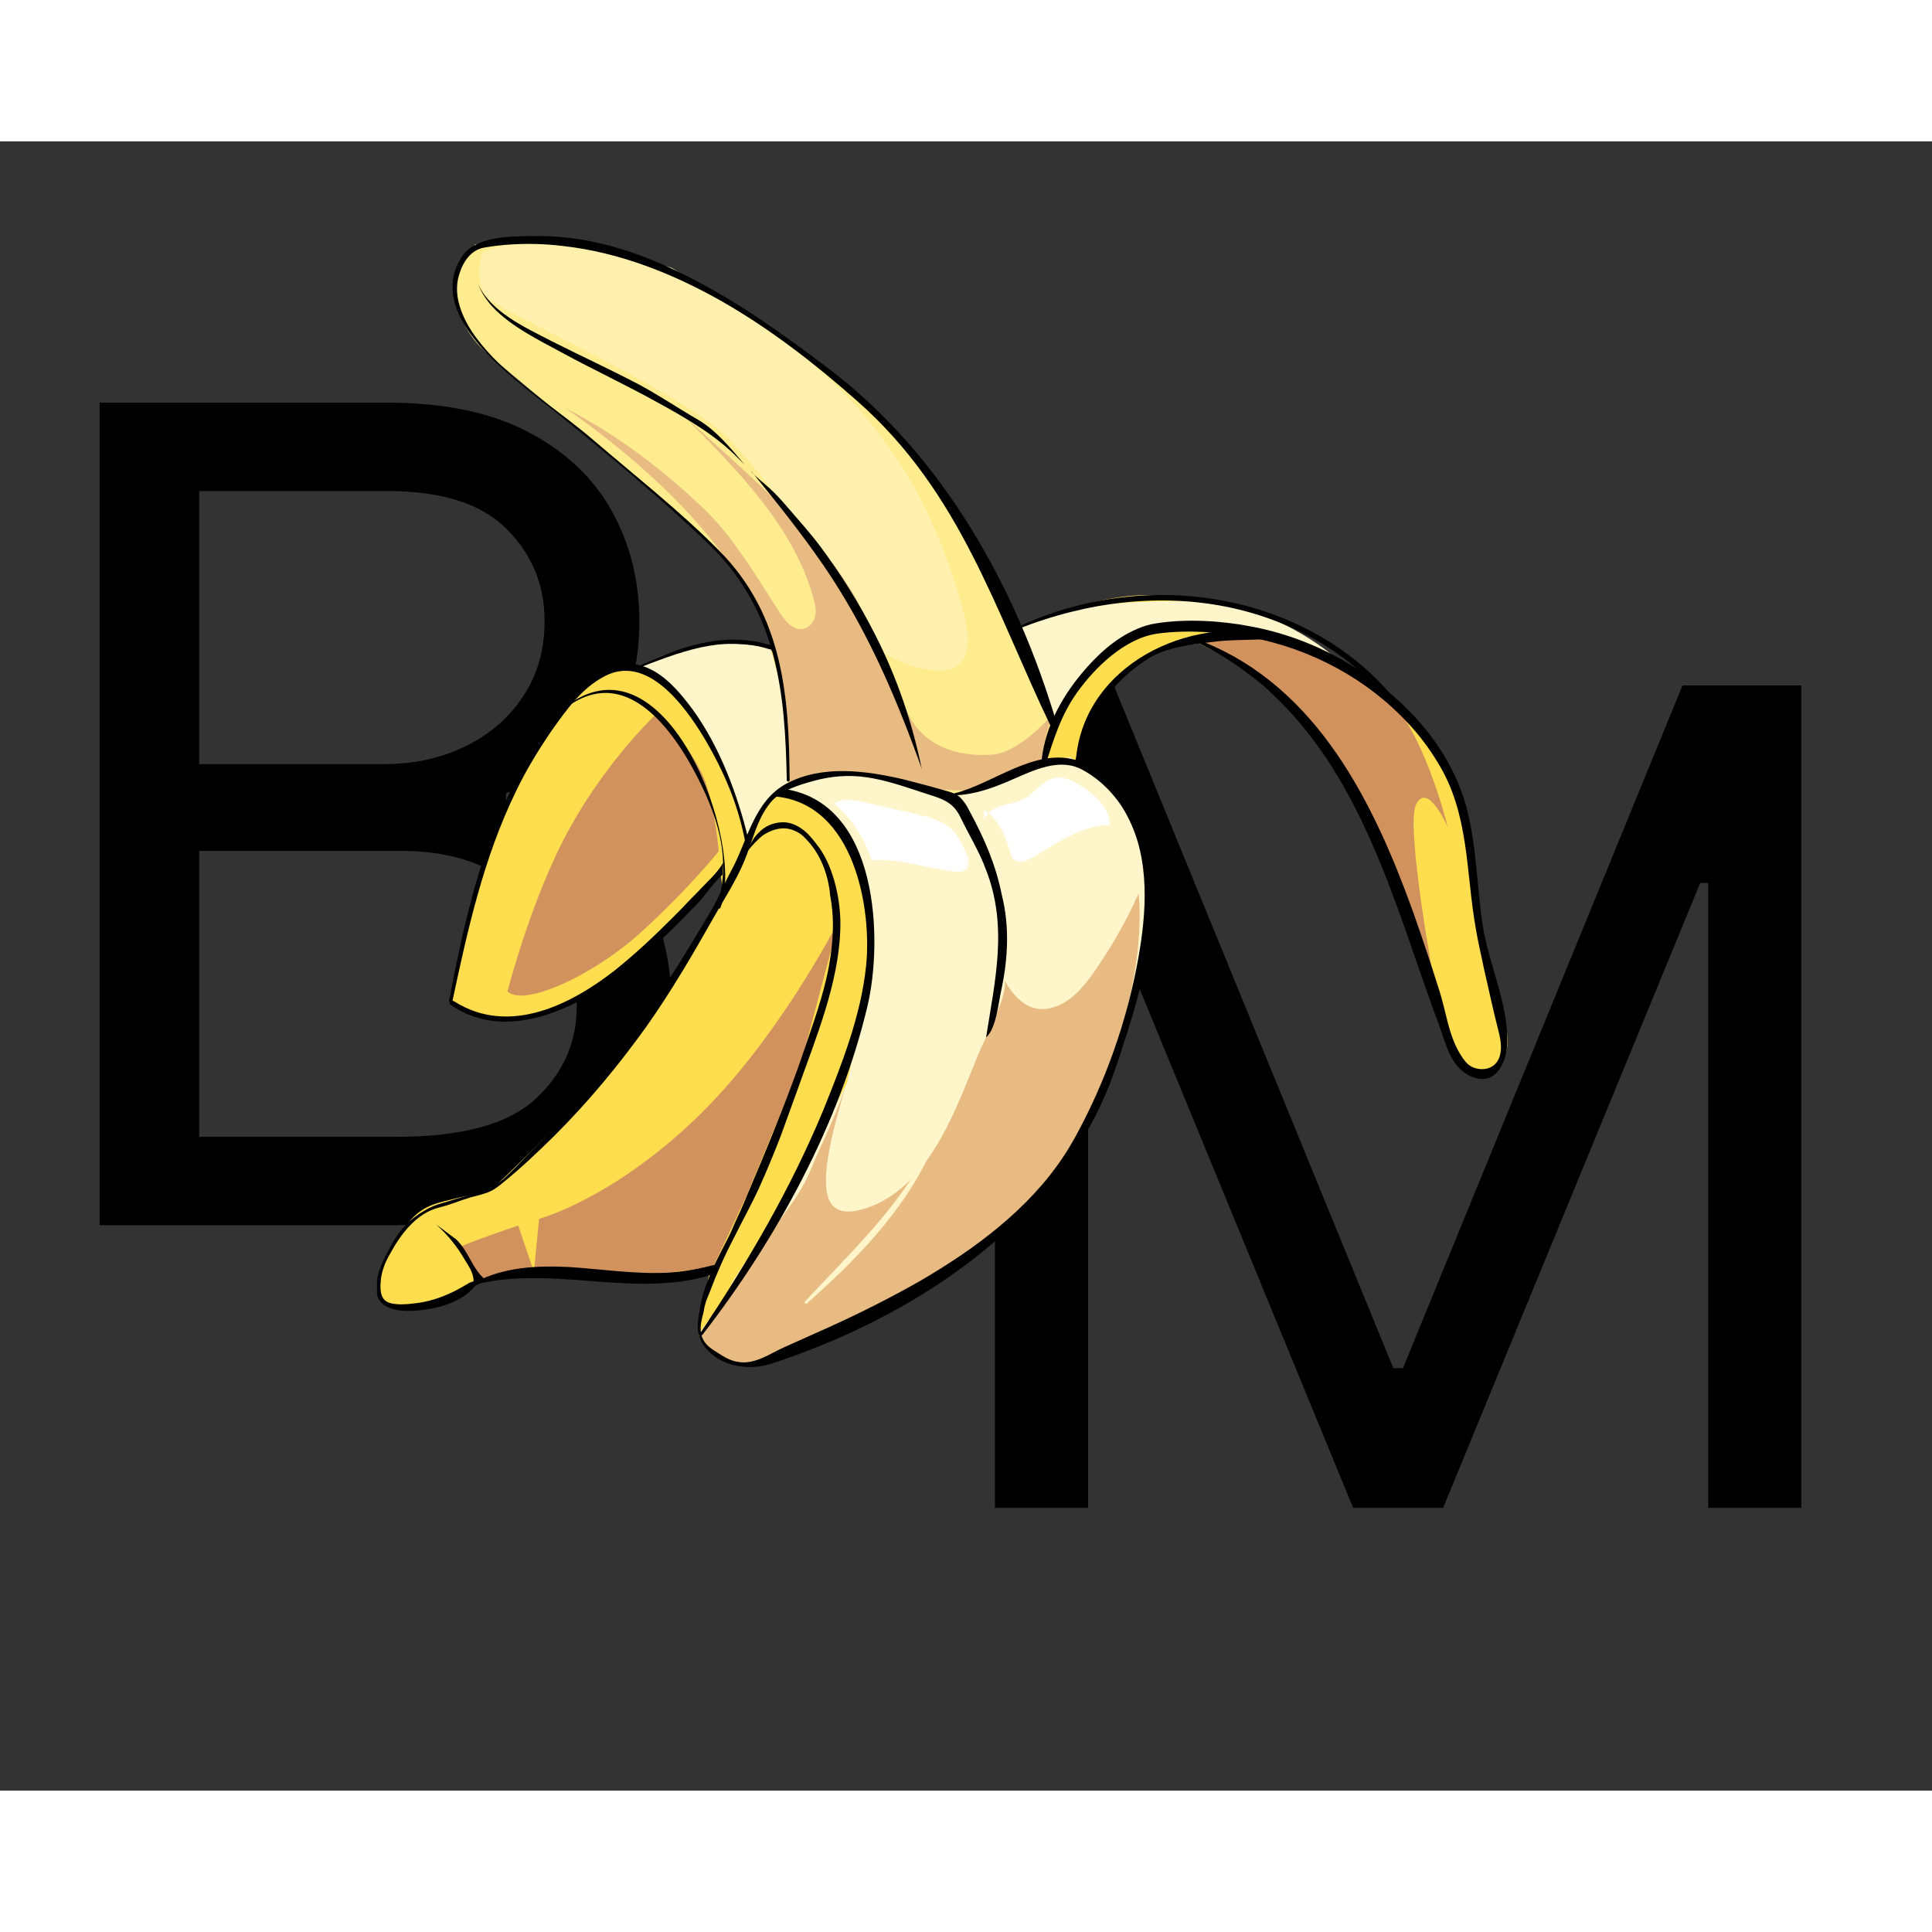<svg width="80" height="80" viewBox="0 0 41 35" fill="none" xmlns="http://www.w3.org/2000/svg">
<rect x="0" y="0" width="41" height="35" fill="#333333" stroke="none"/>
<path d="M21.114 11.546H23.636L29.568 26.034H29.773L35.705 11.546H38.227V29H36.25V15.739H36.08L30.625 29H28.716L23.261 15.739H23.091V29H21.114V11.546Z" fill="black"/>
<path d="M2.114 23V5.545H8.216C9.432 5.545 10.435 5.756 11.224 6.176C12.014 6.591 12.602 7.151 12.989 7.855C13.375 8.554 13.568 9.33 13.568 10.182C13.568 10.932 13.435 11.551 13.168 12.04C12.906 12.528 12.56 12.915 12.128 13.199C11.702 13.483 11.239 13.693 10.739 13.829V14C11.273 14.034 11.81 14.222 12.349 14.562C12.889 14.903 13.341 15.392 13.704 16.028C14.068 16.665 14.25 17.443 14.25 18.364C14.25 19.239 14.051 20.026 13.653 20.724C13.256 21.423 12.628 21.977 11.77 22.386C10.912 22.796 9.795 23 8.42 23H2.114ZM4.227 21.125H8.42C9.801 21.125 10.781 20.858 11.361 20.324C11.946 19.784 12.239 19.131 12.239 18.364C12.239 17.773 12.088 17.227 11.787 16.727C11.486 16.222 11.057 15.818 10.5 15.517C9.943 15.21 9.284 15.057 8.523 15.057H4.227V21.125ZM4.227 13.216H8.148C8.784 13.216 9.358 13.091 9.869 12.841C10.386 12.591 10.796 12.239 11.097 11.784C11.403 11.329 11.557 10.796 11.557 10.182C11.557 9.415 11.29 8.764 10.756 8.23C10.222 7.69 9.375 7.42 8.216 7.42H4.227V13.216Z" fill="black"/>
<g clip-path="url(#clip0_1_111)">
<path d="M9.553 18.125C9.553 18.125 10.353 14.979 10.604 14.374C10.927 13.56 11.441 12.768 12.002 12.075C12.313 11.69 12.587 11.349 13.113 11.195C13.304 11.14 13.424 11.173 13.615 11.217C13.615 11.217 14.678 10.568 15.299 10.678C15.92 10.788 16.78 10.843 16.78 10.843L21.547 10.348C21.547 10.348 23.59 9.413 24.796 9.677C26.003 9.941 27.15 10.282 27.15 10.282L28.571 11.096C28.571 11.096 30.22 12.372 30.77 13.296C31.319 14.22 31.355 16.167 31.355 16.167L31.725 18.125C31.725 18.125 32.155 19.005 31.928 19.39C31.689 19.774 31.319 19.808 31.319 19.808C31.319 19.808 31.104 19.873 30.841 19.214C30.578 18.543 29.503 15.397 29.013 14.495C28.524 13.593 27.544 12.185 27.544 12.185L26.242 11.063L25.453 10.656L24.581 10.766L23.65 11.47L23.136 12.262L22.789 13.219C22.789 13.219 24.211 13.769 24.283 15.21C24.354 16.651 24.127 17.784 24.127 17.784C24.127 17.784 23.733 19.247 23.434 20.093C23.136 20.94 22.574 21.611 22.574 21.611C22.574 21.611 22.037 22.458 20.854 23.371C19.672 24.295 19.003 24.691 19.003 24.691C18.788 24.779 18.561 24.878 18.345 24.966C17.832 25.186 17.318 25.406 16.792 25.626C16.566 25.725 16.35 25.824 16.123 25.912C15.813 26.044 15.383 25.89 15.132 25.714C15.001 25.615 14.881 25.494 14.833 25.34C14.809 25.252 14.833 25.175 14.845 25.087C14.917 24.713 14.989 24.35 15.06 23.976C15.06 23.976 13.639 24.042 12.731 24.031C11.811 24.02 11.094 24.031 11.094 24.031C10.975 24.031 10.843 24.053 10.712 24.064C10.604 24.075 10.533 24.064 10.425 24.097C10.198 24.163 9.971 24.251 9.768 24.372C9.529 24.526 9.278 24.658 8.992 24.702C8.788 24.735 8.585 24.702 8.382 24.68C8.311 24.669 8.239 24.658 8.179 24.636C7.833 24.482 8.096 23.855 8.203 23.624C8.263 23.503 8.346 23.415 8.418 23.294C8.502 23.173 8.585 23.052 8.681 22.931C8.824 22.755 8.992 22.634 9.207 22.557C9.362 22.502 9.529 22.469 9.696 22.425C9.935 22.37 10.174 22.315 10.413 22.26C10.413 22.26 11.895 20.907 13.137 19.401C14.379 17.883 15.347 15.925 15.347 15.925L15.275 15.441L14.343 16.497C13.519 17.234 12.743 17.982 11.679 18.422C11.333 18.565 10.963 18.675 10.58 18.631C10.413 18.609 10.258 18.565 10.102 18.51C9.983 18.477 9.876 18.433 9.756 18.389C9.625 18.345 9.601 18.268 9.553 18.125Z" fill="#FEDD4E"/>
<path d="M16.757 13.571C16.768 12.746 16.733 11.767 16.553 10.964C16.422 10.381 15.693 9.116 15.383 8.819C15.072 8.522 13.101 6.774 13.101 6.774C13.101 6.774 10.592 4.761 10.198 4.365C9.804 3.969 9.613 3.364 9.637 3.045C9.661 2.726 10.079 2.187 10.079 2.187C10.079 2.187 11.763 1.945 13.005 2.286C14.248 2.627 15.383 3.32 15.383 3.32C15.383 3.32 18.286 5.333 19.206 6.367C20.137 7.39 20.878 8.83 20.878 8.83C21.296 9.622 21.583 10.48 21.929 11.305C22.073 11.624 22.359 11.976 22.335 12.339C22.335 12.372 22.037 13.208 22.18 13.164C21.595 13.34 21.057 13.571 20.496 13.791C19.97 14 19.719 13.824 19.182 13.637C18.369 13.351 17.557 13.428 16.757 13.67C16.745 13.637 16.757 13.604 16.757 13.571Z" fill="#FFEC8F"/>
<path d="M16.745 13.659C16.685 13.703 16.613 13.747 16.566 13.802C16.733 13.813 16.9 13.879 17.055 13.945C17.223 14.011 17.354 14.066 17.485 14.176C17.617 14.286 17.736 14.407 17.844 14.539C18.071 14.814 18.25 15.133 18.298 15.485C18.417 16.552 18.453 17.74 18.453 17.74L17.975 19.983L16.768 22.326L15.526 24.229C15.526 24.361 14.833 25.296 14.833 25.296L15.729 25.89L17.987 25.153C17.987 25.153 20.567 23.734 21.858 22.469C23.148 21.204 23.865 19.071 23.865 19.071L24.402 15.969C24.402 15.969 24.331 14.66 24.127 14.374C23.924 14.088 23.566 13.67 23.566 13.67L22.706 13.065L22.049 13.241L20.197 13.934L20.173 13.923C19.683 13.725 19.17 13.571 18.656 13.472C18.298 13.406 17.927 13.362 17.557 13.395C17.258 13.417 16.984 13.505 16.745 13.659Z" fill="#FFF5CB"/>
<path d="M13.531 11.184C13.531 11.184 14.439 11.613 14.941 12.548C15.335 13.274 15.622 14.055 15.849 14.836C15.932 14.638 16.028 14.451 16.135 14.275C16.255 14.066 16.398 13.857 16.601 13.725C16.625 13.703 16.661 13.692 16.685 13.67C16.78 13.56 16.733 13.351 16.721 13.219C16.709 13.054 16.697 12.9 16.685 12.735C16.661 12.438 16.649 12.13 16.625 11.833C16.625 11.789 16.625 11.734 16.613 11.69L16.35 10.755C16.35 10.755 14.809 10.37 13.531 11.184Z" fill="#FFF5CB"/>
<path d="M21.547 10.337L22.323 12.328L23.339 10.986L24.068 10.392C24.068 10.392 25.8 10.271 26.66 10.381C27.52 10.502 28.321 10.942 28.321 10.942C28.321 10.942 27.006 9.776 25.31 9.754C23.626 9.743 22.431 9.875 21.547 10.337Z" fill="#FFF5CB"/>
<path d="M10.234 2.363C10.234 2.363 9.983 3.067 10.449 3.397C10.915 3.727 14.188 5.223 15.251 6.114C16.315 7.005 18.74 10.777 18.764 10.854C18.799 10.931 21.009 12.064 20.448 9.996C19.887 7.918 19.074 6.543 17.868 5.3C16.661 4.057 14.248 2.682 14.248 2.682C14.248 2.682 11.357 1.769 10.234 2.363Z" fill="#FFF0AD"/>
<path d="M9.78 23.459C9.887 23.382 10.998 23.008 10.998 23.008L11.321 23.965L10.234 24.141L9.78 23.459Z" fill="#D2925D"/>
<path d="M11.441 22.865L11.333 23.965L12.325 24.042L13.459 24.108L14.833 23.921L15.096 23.965L15.837 22.392L16.984 19.62L17.808 16.519C17.808 16.519 16.53 19.06 14.738 20.764C12.946 22.469 11.441 22.865 11.441 22.865Z" fill="#D2925D"/>
<path d="M10.771 18.037C10.771 18.037 11.285 16.013 12.11 14.539C12.934 13.065 13.961 12.119 13.961 12.119C13.961 12.119 14.786 12.999 14.989 13.648C15.192 14.286 15.251 15.067 15.251 15.067C15.251 15.067 14.57 15.914 13.567 16.816C12.563 17.718 11.094 18.378 10.771 18.037Z" fill="#D2925D"/>
<path d="M25.465 10.645C25.465 10.645 27.198 11.404 27.974 12.526C28.739 13.648 29.599 15.496 29.599 15.496L30.459 17.96C30.459 17.96 29.814 14.539 30.053 14.066C30.304 13.582 30.722 14.55 30.722 14.55C30.722 14.55 30.184 12.295 29.252 11.624C28.321 10.953 27.508 10.601 27.508 10.601C27.508 10.601 25.895 10.15 25.465 10.645Z" fill="#D2925D"/>
<path d="M15.669 8.665C15.431 8.324 15.168 8.006 14.821 7.687C13.985 6.906 13.053 6.202 12.002 5.663C14.057 7.093 16.303 9.237 16.625 11.679C16.792 12.999 16.745 13.659 16.745 13.659C16.745 13.659 17.246 13.285 18.059 13.384C18.859 13.472 19.887 13.758 19.887 13.758L20.484 13.78C20.484 13.78 22.3 13.34 22.168 13.153C22.037 12.966 22.347 12.152 22.347 12.152C22.347 12.152 21.654 12.955 21.093 13.01C20.532 13.065 19.636 12.955 19.253 12.108C18.883 11.261 18.537 10.337 18.071 9.545C17.497 8.599 16.685 7.819 15.873 7.06C15.431 6.653 14.977 6.246 14.523 5.839C15.669 6.994 16.864 8.203 17.27 9.721C17.306 9.842 17.33 9.974 17.294 10.095C17.258 10.216 17.163 10.337 17.019 10.348C16.828 10.37 16.697 10.205 16.589 10.062C16.267 9.578 15.992 9.105 15.669 8.665Z" fill="#E7BB82"/>
<path d="M23.47 19.983C22.945 21.699 21.547 23.019 19.97 23.987C19.17 24.482 18.31 24.889 17.426 25.263C17.055 25.417 16.745 25.659 16.386 25.813C16.064 25.945 15.669 26 15.347 25.868C15.156 25.791 15.001 25.648 14.905 25.472C14.881 25.439 14.869 25.395 14.869 25.351C14.869 25.296 14.917 25.252 14.941 25.208C14.989 25.131 15.024 25.054 15.06 24.966C15.084 24.922 15.12 24.878 15.156 24.834C15.216 24.757 15.275 24.68 15.335 24.603C15.395 24.515 15.466 24.427 15.538 24.35C15.61 24.273 15.681 24.207 15.741 24.119C15.849 23.987 15.956 23.833 16.028 23.69C16.064 23.613 16.088 23.547 16.135 23.47C16.183 23.393 16.243 23.316 16.291 23.239C16.398 23.085 16.506 22.942 16.625 22.788C16.84 22.491 17.055 22.194 17.187 21.864C17.473 21.171 17.903 20.38 18.047 19.642C17.939 20.215 17.211 22.139 17.688 22.601C17.88 22.788 18.226 22.7 18.489 22.601C19.767 22.095 20.305 20.479 20.759 19.379C20.866 19.115 21.439 18.037 21.308 17.795C21.547 18.202 21.893 18.587 22.467 18.334C22.777 18.202 22.992 17.938 23.184 17.674C23.566 17.135 23.901 16.552 24.163 15.958C24.283 17.311 23.877 18.664 23.47 19.983Z" fill="#E7BB82"/>
<path d="M18.501 15.254C19.098 15.21 19.683 15.441 20.269 15.496C20.34 15.507 20.424 15.507 20.484 15.463C20.591 15.386 20.555 15.232 20.508 15.122C20.424 14.924 20.34 14.726 20.173 14.583C19.97 14.396 19.672 14.33 19.397 14.264C19.05 14.187 18.716 14.11 18.369 14.033C18.142 13.978 17.892 13.934 17.7 14.044C18.083 14.385 18.357 14.803 18.501 15.276V15.254Z" fill="white"/>
<path d="M20.878 14.187C21.201 14.385 21.344 14.748 21.439 15.089C21.451 15.133 21.463 15.188 21.499 15.232C21.595 15.331 21.786 15.276 21.905 15.199C22.419 14.902 22.945 14.517 23.554 14.506C23.554 14.143 23.232 13.857 22.909 13.659C22.766 13.571 22.598 13.483 22.419 13.505C22.132 13.538 21.977 13.824 21.726 13.956C21.583 14.033 21.404 14.055 21.248 14.099C21.093 14.154 20.926 14.253 20.89 14.407L20.878 14.187Z" fill="white"/>
<path d="M17.533 4.783C16.613 4.09 15.681 3.419 14.642 2.891C13.627 2.363 12.48 1.978 11.297 2.011C10.807 2.011 10.055 2.022 9.792 2.462C9.135 3.507 10.341 4.574 11.106 5.201C11.333 5.388 11.56 5.564 11.787 5.74C12.898 6.642 14.033 7.577 15.048 8.555C16.506 9.963 16.661 11.712 16.697 13.56C16.697 13.593 16.757 13.593 16.757 13.56C16.745 11.789 16.625 10.062 15.263 8.687C14.439 7.852 13.483 7.104 12.587 6.334C11.895 5.74 11.094 5.245 10.461 4.585C10.138 4.244 9.84 3.859 9.732 3.408C9.684 3.21 9.684 2.99 9.756 2.792C9.828 2.561 9.995 2.297 10.282 2.253C10.473 2.22 10.664 2.198 10.855 2.187C11.213 2.165 11.584 2.176 11.942 2.22C13.149 2.352 14.296 2.814 15.323 3.397C16.362 3.991 17.306 4.728 18.19 5.509C20.388 7.445 21.117 9.952 22.3 12.416C22.335 12.493 22.455 12.449 22.431 12.372C21.595 9.534 20.042 6.664 17.533 4.783Z" fill="black"/>
<path d="M16.589 13.736C16.542 13.791 16.494 13.857 16.434 13.901C18.154 14.044 18.501 16.332 18.381 17.487C18.274 18.543 17.868 19.576 17.473 20.555C16.78 22.227 15.873 23.778 14.857 25.296C14.845 25.318 14.893 25.351 14.905 25.329C16.494 23.283 17.82 20.83 18.405 18.367C18.74 16.981 18.668 13.989 16.589 13.736Z" fill="black"/>
<path d="M23.232 13.34C23.112 13.263 22.981 13.175 22.837 13.131C21.953 12.867 21.069 13.637 20.257 13.835C20.233 13.846 20.245 13.879 20.269 13.879C20.675 13.857 20.997 13.747 21.368 13.593C21.762 13.428 22.252 13.164 22.694 13.241C22.777 13.252 22.873 13.285 22.957 13.329C23.375 13.549 23.721 13.923 23.924 14.319C24.414 15.243 24.331 16.376 24.151 17.366C23.912 18.675 23.458 19.973 22.801 21.16C22.73 21.281 22.658 21.413 22.574 21.534C21.834 22.656 20.699 23.503 19.504 24.196C18.883 24.548 18.25 24.867 17.593 25.164C17.27 25.307 16.96 25.45 16.637 25.593C16.338 25.725 16.016 25.967 15.658 25.901C15.502 25.879 15.359 25.791 15.239 25.714C15.12 25.637 14.989 25.56 14.929 25.439C14.833 25.274 14.869 25.076 14.917 24.9C14.941 24.823 14.941 24.757 14.965 24.68C14.989 24.581 15.036 24.493 15.072 24.394C15.216 24.009 15.383 23.635 15.574 23.272C15.753 22.909 15.944 22.568 16.111 22.205C16.279 21.831 16.434 21.457 16.577 21.083C16.697 20.753 16.816 20.424 16.936 20.093C17.318 19.016 17.796 17.872 17.832 16.728C17.856 16.178 17.712 15.441 17.378 14.979C17.282 14.858 17.199 14.737 17.079 14.638C16.96 14.539 16.816 14.462 16.661 14.451C16.47 14.44 16.279 14.506 16.147 14.627C16.004 14.748 15.92 14.902 15.861 15.067C15.968 14.935 16.076 14.814 16.207 14.715C16.35 14.627 16.518 14.561 16.697 14.583C16.852 14.605 16.995 14.682 17.091 14.792C17.414 15.111 17.581 15.573 17.617 16.002C17.7 16.431 17.688 16.838 17.629 17.267C17.545 17.894 17.33 18.51 17.127 19.104C17.031 19.39 16.936 19.665 16.828 19.951C16.542 20.721 16.231 21.479 15.908 22.238C15.825 22.436 15.741 22.645 15.646 22.843C15.586 22.964 15.538 23.096 15.478 23.217C15.251 23.668 15.012 24.086 14.893 24.57C14.857 24.746 14.821 24.922 14.809 25.098C14.797 25.285 14.845 25.439 14.965 25.593C15.287 26 15.884 26.099 16.386 25.934C17.055 25.714 17.712 25.45 18.345 25.142C19.612 24.526 20.782 23.734 21.738 22.755C22.539 21.941 23.172 20.995 23.566 19.962C23.65 19.741 23.721 19.533 23.793 19.313C24.39 17.498 25.215 14.649 23.232 13.34Z" fill="black"/>
<path d="M9.565 18.323C10.556 19.016 11.787 18.587 12.695 18.004C13.244 17.652 13.734 17.223 14.2 16.783C14.415 16.574 14.618 16.365 14.821 16.156C14.989 15.969 15.144 15.727 15.335 15.562C15.335 15.474 15.347 15.386 15.347 15.309C15.216 15.54 15.001 15.716 14.821 15.914C14.642 16.09 14.475 16.277 14.296 16.453C13.901 16.849 13.483 17.245 13.041 17.597C12.11 18.323 10.807 18.983 9.649 18.257C9.577 18.202 9.505 18.279 9.565 18.323Z" fill="black"/>
<path d="M12.492 11.459C12.325 11.613 12.169 11.789 12.038 11.954C11.871 12.152 11.703 12.35 11.56 12.559C11.261 12.977 11.011 13.417 10.795 13.868C10.138 15.254 9.816 16.75 9.529 18.235C9.517 18.279 9.589 18.29 9.601 18.246C9.923 16.739 10.258 15.21 10.951 13.791C11.166 13.34 11.429 12.911 11.715 12.493C12.014 12.075 12.336 11.613 12.814 11.36C13.734 10.854 14.546 12.009 14.929 12.636C15.383 13.395 15.693 14.143 15.837 14.99C15.849 14.946 15.873 14.891 15.884 14.847C15.861 14.715 15.825 14.583 15.789 14.451C15.526 13.516 15.12 12.526 14.463 11.756C14.212 11.459 13.866 11.14 13.447 11.096C13.053 11.052 12.755 11.228 12.492 11.459Z" fill="black"/>
<path d="M13.471 11.206C14.391 10.854 15.323 10.458 16.326 10.777C16.386 10.799 16.422 10.722 16.374 10.7C15.359 10.37 14.367 10.744 13.459 11.184C13.447 11.195 13.459 11.217 13.471 11.206Z" fill="black"/>
<path d="M12.086 11.965C13.507 10.997 14.582 12.988 14.965 13.835C15.323 14.638 15.478 15.397 15.216 16.244C15.204 16.277 15.275 16.299 15.287 16.266C15.825 14.913 14.176 10.447 12.074 11.943C12.05 11.954 12.062 11.976 12.086 11.965Z" fill="black"/>
<path d="M9.254 22.986C9.505 23.206 9.696 23.448 9.864 23.734C9.959 23.888 10.079 24.064 10.043 24.24C10.126 24.207 10.21 24.185 10.306 24.163C10.019 23.932 9.947 23.547 9.672 23.294C9.529 23.195 9.398 23.085 9.254 22.986Z" fill="black"/>
<path d="M10.114 24.251C11.775 23.855 13.435 24.548 15.06 24.064C15.144 24.042 15.156 23.899 15.204 23.833C14.857 23.921 14.523 23.987 14.164 24.009C13.459 24.042 12.767 23.932 12.074 23.888C11.393 23.855 10.7 23.888 10.091 24.207C10.055 24.218 10.091 24.262 10.114 24.251Z" fill="black"/>
<path d="M26.959 10.436C24.952 10.095 22.909 11.283 22.825 13.241C22.825 13.296 22.921 13.296 22.921 13.241C22.981 12.746 23.124 12.284 23.423 11.866C23.674 11.514 24.008 11.195 24.39 10.964C24.773 10.733 25.274 10.678 25.728 10.623C26.134 10.568 26.541 10.59 26.947 10.557C27.018 10.535 27.018 10.447 26.959 10.436Z" fill="black"/>
<path d="M21.607 10.348C24.605 9.16 27.699 9.732 29.575 11.965C29.611 12.009 29.694 11.954 29.659 11.91C27.89 9.677 24.498 8.962 21.595 10.304C21.559 10.315 21.571 10.359 21.607 10.348Z" fill="black"/>
<path d="M10.449 3.507C10.831 3.925 11.464 4.233 11.93 4.486C12.599 4.849 13.28 5.168 13.937 5.531C14.559 5.872 15.192 6.235 15.669 6.73C15.717 6.774 15.753 6.818 15.801 6.862C15.526 6.532 15.192 6.125 14.809 5.905C14.391 5.663 13.985 5.388 13.555 5.157C12.946 4.838 12.325 4.552 11.715 4.244C11.142 3.947 10.401 3.617 10.138 3.012C10.21 3.199 10.318 3.364 10.449 3.507Z" fill="black"/>
<path d="M16.028 7.104C16.53 7.72 17.019 8.335 17.473 8.995C18.357 10.282 18.955 11.657 19.48 13.087C19.504 13.164 19.54 13.241 19.564 13.329C19.361 12.339 19.038 11.382 18.572 10.469C18.238 9.809 17.844 9.182 17.402 8.588C17.187 8.302 16.948 8.039 16.721 7.775C16.601 7.632 16.47 7.489 16.326 7.357C16.195 7.236 16.028 7.115 15.92 6.983C15.968 7.027 15.992 7.06 16.028 7.104Z" fill="black"/>
<path d="M17.127 24.658C18.178 23.723 19.182 22.7 19.755 21.435C19.767 21.402 19.719 21.369 19.695 21.413C19.026 22.678 18.059 23.569 17.079 24.625C17.067 24.658 17.103 24.68 17.127 24.658Z" fill="#FFF5CB"/>
<path d="M29.957 12.141C29.073 11.217 27.855 10.535 26.541 10.293C25.919 10.172 25.179 10.128 24.546 10.227C24.39 10.249 24.247 10.293 24.104 10.359C23.65 10.557 23.279 10.909 22.981 11.261C22.503 11.822 22.132 12.526 22.097 13.252C22.097 13.296 22.168 13.296 22.18 13.252C22.359 12.691 22.515 12.174 22.861 11.69C23.232 11.173 23.865 10.546 24.558 10.447C25.191 10.359 25.895 10.414 26.529 10.524C27.831 10.766 29.013 11.415 29.874 12.339C30.113 12.592 30.328 12.878 30.507 13.175C31.188 14.264 31.104 15.518 31.319 16.706C31.367 17.003 31.439 17.289 31.498 17.586C31.594 17.993 31.677 18.4 31.785 18.818C31.833 19.005 31.881 19.203 31.833 19.39C31.785 19.587 31.618 19.709 31.403 19.686C31.176 19.665 31.08 19.521 30.973 19.346C30.734 18.939 30.686 18.455 30.543 18.015C30.363 17.443 30.172 16.871 29.969 16.299C29.169 14.099 27.986 11.591 25.513 10.612C25.465 10.59 25.442 10.656 25.477 10.667C28.129 11.998 29.133 14.726 29.993 17.212C30.172 17.729 30.351 18.257 30.543 18.763C30.686 19.159 30.793 19.698 31.271 19.863C31.785 20.049 31.988 19.467 31.988 19.104C32 18.312 31.606 17.465 31.474 16.695C31.343 15.87 31.343 15.023 31.14 14.209C30.949 13.439 30.519 12.724 29.957 12.141Z" fill="black"/>
<path d="M20.567 14.198C20.52 14.099 20.46 14.011 20.388 13.934C20.364 13.912 20.34 13.89 20.305 13.868C20.233 13.824 20.149 13.802 20.066 13.78C19.767 13.692 19.468 13.615 19.17 13.538C18.357 13.351 17.45 13.23 16.697 13.626C15.992 14 15.861 14.858 15.514 15.485C15.371 15.749 15.263 16.024 15.12 16.277C14.786 16.838 14.451 17.399 14.093 17.949C13.543 18.785 12.946 19.576 12.277 20.346C11.942 20.732 11.596 21.105 11.237 21.468C11.058 21.655 10.879 21.842 10.688 22.018C10.497 22.183 10.318 22.249 10.067 22.326C9.852 22.392 9.625 22.458 9.41 22.524C9.254 22.568 9.135 22.612 8.992 22.7C8.86 22.777 8.729 22.876 8.621 22.986C8.43 23.173 8.311 23.404 8.191 23.635C8.048 23.91 7.809 24.493 8.179 24.713C8.442 24.867 8.824 24.823 9.111 24.779C9.362 24.735 9.601 24.658 9.816 24.526C9.911 24.46 9.995 24.394 10.067 24.306C10.114 24.251 10.294 24.207 10.294 24.152C10.21 24.163 10.138 24.174 10.067 24.185C10.031 24.196 10.007 24.207 9.971 24.218C9.852 24.284 9.732 24.361 9.613 24.416C9.362 24.537 9.099 24.625 8.812 24.658C8.645 24.68 8.311 24.713 8.179 24.603C8.048 24.493 8.072 24.284 8.084 24.141C8.108 23.954 8.179 23.778 8.275 23.613C8.49 23.217 8.824 22.744 9.326 22.623C9.553 22.568 9.756 22.48 9.971 22.414C10.102 22.381 10.234 22.348 10.353 22.304C10.473 22.26 10.568 22.183 10.664 22.106C11.046 21.798 11.405 21.457 11.763 21.105C12.48 20.39 13.125 19.61 13.71 18.796C14.248 18.037 14.714 17.234 15.168 16.431C15.383 16.057 15.622 15.683 15.789 15.287C15.968 14.869 16.052 14.396 16.35 14.033C16.553 13.78 16.948 13.659 17.27 13.571C17.629 13.472 17.999 13.439 18.381 13.494C18.776 13.549 19.158 13.681 19.528 13.802C19.91 13.934 20.197 13.967 20.376 14.33C20.555 14.704 20.782 15.067 20.926 15.463C21.392 16.662 21.117 17.795 20.926 19.016C21.141 18.829 21.189 18.279 21.248 18.015C21.392 17.344 21.428 16.662 21.26 15.991C21.129 15.342 20.89 14.792 20.567 14.198Z" fill="black"/>
</g>
<defs>
<clipPath id="clip0_1_111">
<rect width="24" height="24" fill="white" transform="translate(8 2)"/>
</clipPath>
</defs>
</svg>

